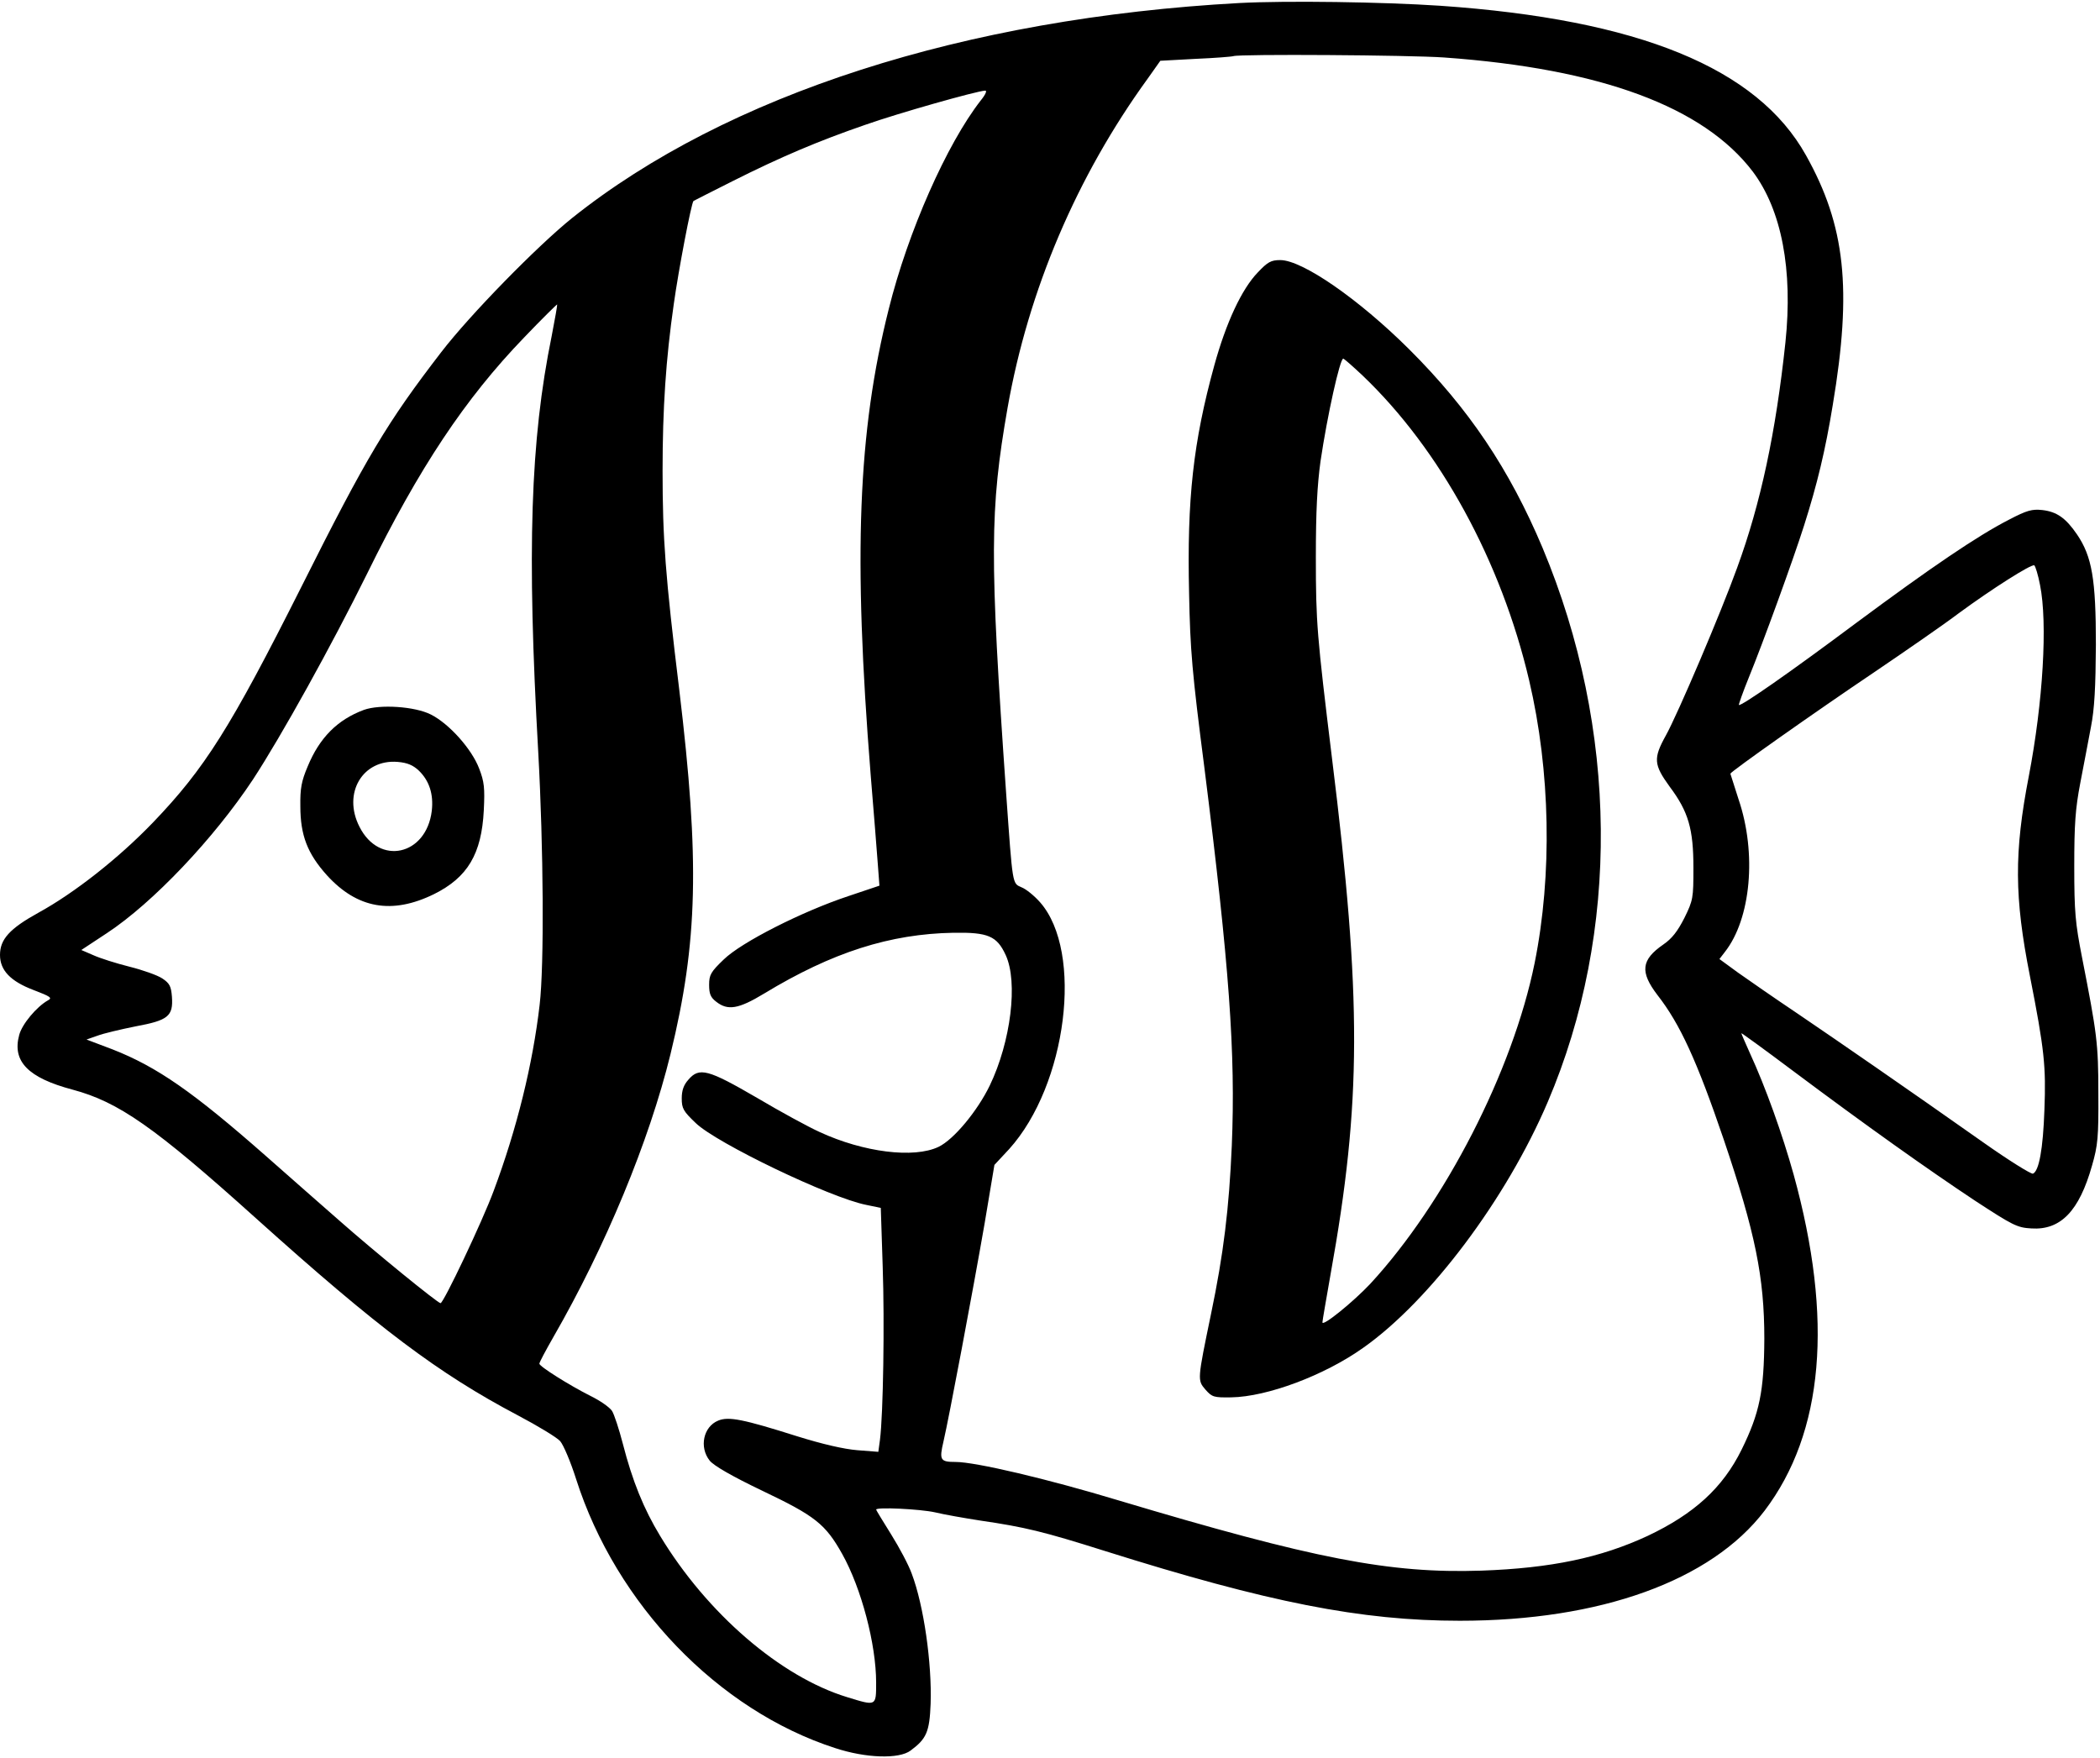 <?xml version="1.0" standalone="no"?>
<!DOCTYPE svg PUBLIC "-//W3C//DTD SVG 20010904//EN"
 "http://www.w3.org/TR/2001/REC-SVG-20010904/DTD/svg10.dtd">
<svg version="1.0" xmlns="http://www.w3.org/2000/svg"
 width="767pt" height="642pt" viewBox="0 0 767 642"
 preserveAspectRatio="xMidYMid meet">
<g transform="translate(0,642) scale(0.1,-0.1)"
fill="#000000" stroke="none">
<path d="M4527 6409 c-1003 -55 -1872 -334 -2437 -785 -127 -102 -373 -353
-479 -491 -197 -256 -272 -381 -511 -858 -258 -513 -352 -662 -541 -859 -125
-130 -286 -257 -419 -330 -105 -58 -140 -97 -140 -154 0 -56 38 -96 122 -128
63 -24 70 -29 53 -38 -41 -23 -95 -87 -105 -127 -26 -96 33 -156 195 -199 168
-45 299 -136 670 -470 447 -402 667 -567 955 -719 74 -39 145 -82 156 -95 12
-14 38 -75 58 -138 146 -458 519 -845 946 -983 112 -37 234 -41 276 -9 58 43
69 68 73 171 5 148 -25 359 -69 475 -11 31 -45 95 -75 143 -30 48 -55 89 -55
91 0 10 161 2 215 -10 33 -8 107 -21 165 -30 164 -24 230 -40 455 -111 597
-188 936 -255 1297 -255 513 0 918 146 1113 402 216 285 252 699 106 1228 -41
147 -102 318 -160 444 -17 38 -31 70 -31 72 0 2 84 -59 188 -137 266 -199 494
-361 666 -475 138 -90 153 -98 205 -101 107 -7 175 63 222 230 21 73 24 103
23 262 0 185 -5 219 -60 500 -24 123 -28 163 -28 330 0 155 4 211 22 305 12
63 30 156 39 205 13 66 17 146 18 300 0 239 -14 322 -69 403 -41 60 -74 83
-127 89 -37 4 -56 -1 -121 -35 -117 -60 -287 -176 -558 -377 -245 -183 -422
-306 -429 -300 -1 2 15 48 37 102 50 122 161 427 201 553 48 151 78 275 105
441 71 424 46 655 -98 912 -178 319 -611 496 -1336 546 -209 14 -562 19 -733
10z m748 -199 c572 -41 947 -180 1127 -417 105 -140 147 -358 119 -624 -35
-328 -90 -587 -176 -822 -59 -164 -218 -537 -261 -614 -46 -83 -44 -106 14
-186 69 -92 87 -155 87 -297 0 -110 -1 -118 -33 -183 -25 -49 -45 -75 -77 -97
-81 -56 -86 -100 -21 -185 82 -105 144 -240 242 -528 115 -340 148 -502 148
-727 -1 -191 -17 -271 -83 -405 -69 -140 -174 -235 -343 -315 -172 -80 -353
-118 -608 -127 -334 -11 -611 43 -1326 257 -258 78 -521 140 -594 140 -56 0
-60 7 -44 75 20 86 106 542 150 795 l36 215 54 58 c211 234 272 720 113 901
-21 24 -52 49 -68 55 -34 15 -32 4 -56 341 -61 870 -60 1038 5 1410 76 431
253 846 512 1203 l46 65 129 7 c70 3 133 8 138 10 23 8 642 4 770 -5z m-1693
-157 c-124 -159 -266 -480 -336 -762 -113 -449 -130 -899 -66 -1701 11 -135
23 -281 26 -325 l6 -80 -113 -38 c-169 -56 -392 -169 -456 -232 -47 -45 -53
-56 -53 -92 0 -33 5 -46 26 -62 42 -33 81 -27 175 30 249 151 460 218 692 222
126 2 158 -12 190 -81 46 -99 19 -317 -58 -477 -45 -93 -131 -197 -187 -224
-90 -43 -274 -20 -434 54 -40 18 -143 74 -229 125 -179 104 -211 113 -251 66
-17 -19 -24 -39 -24 -68 0 -37 6 -47 51 -90 75 -73 491 -273 623 -299 l53 -11
7 -215 c7 -205 2 -537 -10 -632 l-6 -44 -77 6 c-49 4 -127 22 -220 51 -196 62
-250 73 -288 57 -54 -22 -70 -97 -31 -146 14 -18 81 -57 194 -111 191 -91 229
-121 290 -230 70 -125 124 -330 124 -470 0 -87 1 -86 -106 -53 -243 74 -512
306 -683 589 -60 99 -101 200 -136 336 -14 54 -32 109 -40 121 -9 13 -43 37
-78 54 -79 40 -187 108 -187 118 0 5 23 48 51 97 190 330 350 715 428 1034
100 410 107 706 32 1330 -51 417 -61 554 -61 800 0 228 12 408 41 610 17 122
64 369 72 376 1 1 65 33 142 72 177 89 314 147 485 206 122 43 405 123 438
125 8 1 2 -14 -16 -36z m-1567 -860 c-78 -382 -91 -781 -49 -1523 19 -343 22
-776 5 -920 -25 -216 -83 -453 -168 -680 -41 -111 -183 -410 -194 -410 -10 0
-241 188 -370 302 -58 51 -178 156 -266 234 -268 236 -399 327 -562 391 l-95
36 40 14 c21 8 84 23 139 34 119 22 138 37 133 108 -3 38 -8 49 -35 67 -18 12
-72 31 -120 43 -48 12 -108 31 -132 42 l-44 19 94 62 c167 110 390 345 533
561 104 159 287 489 417 752 190 387 358 639 573 862 65 68 120 122 121 121 1
-2 -8 -53 -20 -115z m5436 -910 c28 -139 11 -427 -41 -698 -54 -279 -53 -442
4 -730 53 -269 59 -330 53 -488 -5 -145 -20 -225 -42 -234 -7 -2 -89 49 -181
114 -288 203 -523 365 -679 471 -82 55 -180 123 -218 150 l-67 49 20 26 c95
121 117 360 50 557 -16 50 -30 93 -30 94 0 7 312 227 520 367 118 80 260 178
314 219 121 89 266 181 276 175 4 -3 14 -35 21 -72z"/>
<path d="M4594 5425 c-59 -61 -116 -184 -159 -340 -77 -280 -100 -488 -92
-832 4 -208 11 -289 56 -638 91 -723 114 -1041 100 -1380 -10 -229 -30 -395
-76 -615 -50 -242 -50 -241 -20 -276 24 -27 30 -29 94 -28 131 2 340 80 482
181 244 172 523 544 674 898 265 621 258 1362 -19 2024 -121 287 -269 508
-488 726 -183 182 -389 325 -470 325 -34 0 -46 -7 -82 -45z m383 -377 c283
-270 506 -678 608 -1113 78 -332 85 -710 20 -1033 -80 -394 -327 -875 -600
-1171 -61 -65 -175 -158 -175 -141 0 6 14 85 30 177 113 627 114 1004 5 1883
-55 450 -59 495 -59 735 0 168 5 262 17 350 25 169 71 375 83 375 3 0 35 -28
71 -62z"/>
<path d="M1329 3827 c-97 -36 -162 -102 -205 -206 -23 -54 -28 -81 -27 -146 0
-106 26 -173 97 -252 111 -122 238 -144 391 -69 123 61 174 147 182 306 4 81
2 104 -17 153 -27 71 -109 163 -176 197 -59 30 -187 38 -245 17z m201 -222
c38 -37 54 -86 47 -147 -20 -163 -192 -201 -264 -58 -63 123 12 248 140 237
35 -3 56 -12 77 -32z"/>
</g>
</svg>
